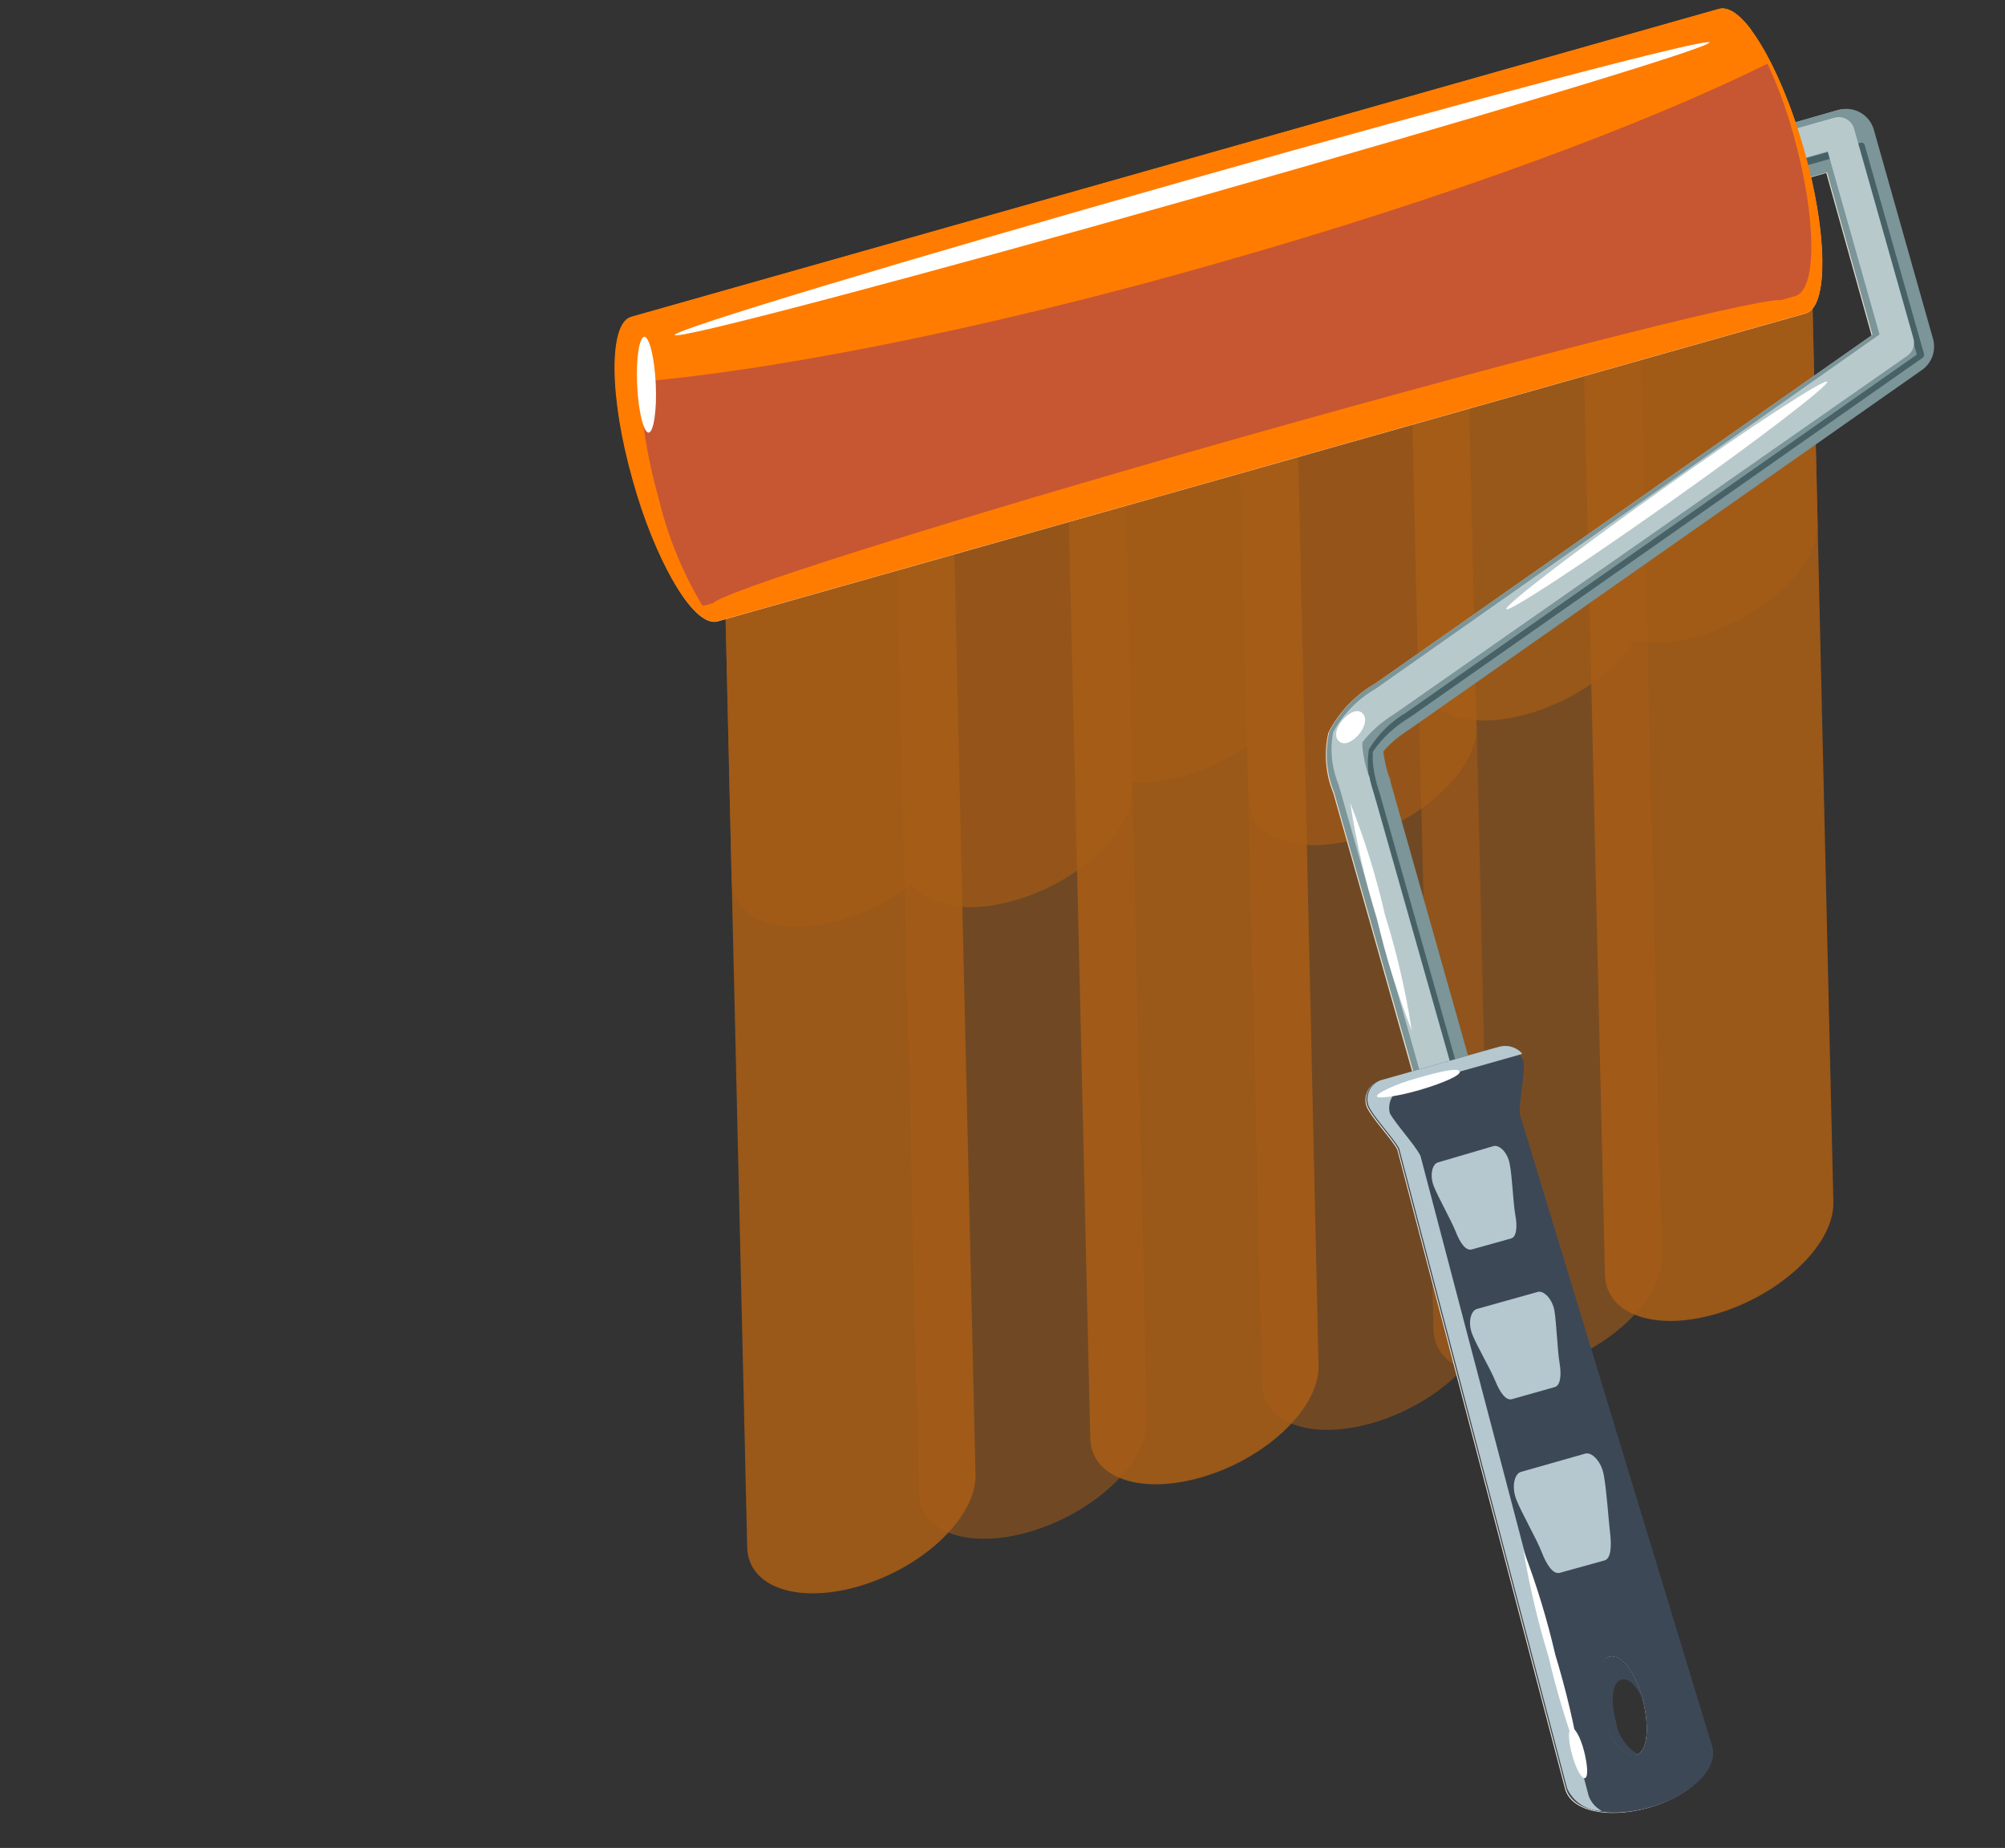 <svg width="255" height="235" viewBox="0 0 255 235" fill="none" xmlns="http://www.w3.org/2000/svg">
<rect x="0" y="0" width="255" height="235" fill="#333333" stroke="none"/>
<mask id="mask0_70_26099" style="mask-type:alpha" maskUnits="userSpaceOnUse" x="0" y="0" width="255" height="235">
<rect width="255" height="235" fill="#C4C4C4"/>
</mask>
<g mask="url(#mask0_70_26099)">
<g opacity="0.8">
<g opacity="0.7">
<path opacity="0.9" d="M106.337 54.26C98.322 56.818 91.918 63.075 92.041 68.284L95.03 196.76C95.136 201.947 101.74 204.099 109.771 201.562C117.803 199.026 124.19 192.747 124.068 187.539L121.095 59.084C120.972 53.875 114.476 51.64 106.337 54.26Z" fill="#FF7C00"/>
<path opacity="0.53" d="M128.168 47.346C120.137 49.883 113.749 56.161 113.855 61.348L116.845 189.824C116.951 195.011 123.554 197.163 131.569 194.605C139.584 192.047 145.988 185.79 145.882 180.603L142.909 52.148C142.786 46.94 136.183 44.788 128.168 47.346Z" fill="#FF7C00"/>
<path opacity="0.9" d="M149.983 40.41C141.968 42.968 135.564 49.225 135.686 54.434L138.659 182.888C138.765 188.075 145.369 190.227 153.4 187.69C161.432 185.154 167.819 178.876 167.697 173.667L164.814 45.107C164.618 40.025 158.014 37.874 149.983 40.41Z" fill="#FF7C00"/>
<path opacity="0.53" d="M171.814 33.496C163.783 36.033 157.395 42.311 157.501 47.498L160.491 175.974C160.597 181.161 167.2 183.313 175.215 180.755C183.229 178.197 189.634 171.94 189.528 166.753L186.555 38.298C186.54 33.005 179.829 30.938 171.814 33.496Z" fill="#FF7C00"/>
<path opacity="0.6" d="M193.629 26.561C185.614 29.119 179.209 35.375 179.332 40.584L182.305 169.038C182.411 174.226 189.014 176.377 197.046 173.841C205.078 171.304 211.465 165.026 211.342 159.817L208.37 31.363C208.264 26.175 201.66 24.024 193.629 26.561Z" fill="#FF7C00"/>
<path opacity="0.9" d="M215.46 19.646C207.428 22.183 201.041 28.461 201.147 33.648L204.12 162.103C204.242 167.311 210.846 169.463 218.861 166.905C226.875 164.347 233.28 158.09 233.174 152.903L230.184 24.427C230.078 19.239 223.475 17.088 215.46 19.646Z" fill="#FF7C00"/>
<path opacity="0.7" d="M106.337 54.26C98.322 56.818 91.918 63.075 92.041 68.284L93.048 111.979C93.154 117.166 99.779 119.301 107.772 116.76C115.765 114.219 122.208 107.967 122.085 102.758L121.078 59.062C120.972 53.875 114.476 51.64 106.337 54.26Z" fill="#FF7C00"/>
<path opacity="0.7" d="M128.168 47.346C120.137 49.883 113.749 56.161 113.855 61.348L114.98 109.493C115.103 114.702 121.69 116.832 129.721 114.295C137.753 111.759 144.14 105.48 144.013 100.31L142.909 52.148C142.786 46.94 136.183 44.788 128.168 47.346Z" fill="#FF7C00"/>
<path opacity="0.7" d="M149.983 40.41C141.968 42.968 135.564 49.225 135.686 54.434L136.597 93.663C136.703 98.85 143.306 101.002 151.321 98.444C159.336 95.886 165.757 89.65 165.634 84.442L164.814 45.107C164.618 40.025 158.014 37.874 149.983 40.41Z" fill="#FF7C00"/>
<path opacity="0.7" d="M171.814 33.496C163.783 36.033 157.395 42.311 157.501 47.498L158.753 101.611C158.859 106.798 165.484 108.933 173.494 106.413C181.504 103.893 187.935 97.582 187.791 92.39L186.555 38.298C186.54 33.005 179.829 30.938 171.814 33.496Z" fill="#FF7C00"/>
<path opacity="0.7" d="M193.629 26.56C185.614 29.118 179.209 35.375 179.332 40.584L180.375 85.743C180.497 90.951 187.101 93.103 195.116 90.545C203.13 87.987 209.535 81.73 209.429 76.543L208.37 31.363C208.264 26.175 201.66 24.024 193.629 26.56Z" fill="#FF7C00"/>
<path opacity="0.7" d="M215.46 19.646C207.428 22.183 201.041 28.461 201.147 33.648L202.14 75.863C202.246 81.051 208.849 83.202 216.864 80.644C224.879 78.086 231.283 71.829 231.177 66.642L230.184 24.427C230.078 19.239 223.475 17.088 215.46 19.646Z" fill="#FF7C00"/>
</g>
</g>
<g style="mix-blend-mode:multiply">
<g style="mix-blend-mode:multiply">
<path d="M208.06 223.198C206.61 223.603 204.615 221.141 203.719 217.647C202.823 214.153 203.171 211.141 204.626 210.697C206.081 210.253 208.075 212.715 208.95 216.226C209.824 219.737 209.531 222.775 208.06 223.198ZM233.832 13.981L228.348 15.565C225.332 6.656 221.178 0.37 218.649 1.169L80.36 40.32C77.503 41.098 77.526 50.477 80.578 61.16C83.631 71.844 88.307 79.906 91.315 79.01L229.642 39.864C232.221 39.129 232.43 31.685 230.315 22.556L232.27 21.998L238.034 42.662L174.921 86.922C172.358 88.383 170.28 90.563 168.942 93.192C168.355 95.757 168.578 98.442 169.58 100.876L169.769 101.56L179.61 136.302L175.662 137.413C175.308 137.489 174.974 137.641 174.682 137.857C174.391 138.074 174.15 138.35 173.975 138.668C173.8 138.986 173.695 139.337 173.667 139.699C173.639 140.061 173.689 140.424 173.814 140.765C174.505 142.27 176.909 144.724 177.704 146.183L199.066 227.561C199.889 230.385 204.578 231.33 209.715 229.878C214.852 228.426 218.338 225.041 217.626 222.269L193.141 141.772C193.014 140.103 193.788 136.794 193.623 135.12C193.423 134.426 192.956 133.839 192.324 133.489C191.692 133.138 190.948 133.051 190.253 133.249L186.468 134.302L176.643 99.582C176.491 99.389 176.491 99.077 176.408 98.795C176.069 97.76 175.827 96.695 175.688 95.614C176.631 94.528 177.735 93.594 178.963 92.845L244.22 47.116C244.837 46.682 245.303 46.066 245.554 45.354C245.805 44.642 245.827 43.87 245.619 43.144L238.09 16.545C237.839 15.657 237.259 14.897 236.468 14.421C235.677 13.945 234.735 13.787 233.832 13.981V13.981Z" fill="#E6DFCF"/>
</g>
</g>
<path d="M188.124 139.212L181.152 141.198L169.876 101.476L169.688 100.792C168.686 98.358 168.463 95.673 169.05 93.108C170.387 90.478 172.465 88.299 175.028 86.838L238.141 42.578L232.378 21.914L88.849 62.563L86.86 55.589L233.832 13.981C234.757 13.719 235.747 13.835 236.587 14.303C237.427 14.77 238.047 15.551 238.313 16.475L245.841 43.074C246.05 43.8 246.027 44.572 245.776 45.284C245.526 45.996 245.059 46.612 244.442 47.046L179.202 92.796C177.975 93.545 176.87 94.479 175.927 95.565C176.067 96.646 176.308 97.711 176.648 98.746C176.816 98.962 176.817 99.273 176.882 99.534L188.124 139.212Z" fill="#7B9599"/>
<path d="M185.337 138.307L174.982 101.713C174.848 101.541 174.847 101.23 174.76 100.986C174.016 99.189 173.785 97.221 174.092 95.302C175.272 93.364 176.913 91.747 178.868 90.596L243.785 45.098L236.428 19.162L93.017 59.65L92.799 58.884L236.648 18.158C236.701 18.143 236.756 18.139 236.811 18.146C236.865 18.153 236.918 18.171 236.965 18.198C237.013 18.226 237.054 18.263 237.087 18.307C237.12 18.351 237.144 18.401 237.157 18.454L244.707 45.036C244.722 45.119 244.713 45.204 244.683 45.283C244.653 45.361 244.602 45.43 244.536 45.482L179.318 91.215C177.736 92.15 176.336 93.362 175.185 94.794L174.601 95.597L174.577 96.587C174.672 98.002 174.96 99.399 175.432 100.737L175.65 101.503L186.026 138.08L185.337 138.307Z" fill="#476166"/>
<path d="M181.252 138.623L170.446 100.476L170.24 99.77C169.363 97.659 169.126 95.337 169.558 93.093C170.821 90.799 172.688 88.896 174.956 87.588L239.041 42.533L232.449 19.258L88.966 60.01L87.844 56.137L233.263 14.981C233.527 14.899 233.805 14.872 234.08 14.902C234.355 14.933 234.621 15.019 234.862 15.156C235.102 15.293 235.312 15.478 235.478 15.699C235.644 15.921 235.763 16.174 235.827 16.443L243.356 43.042C243.47 43.444 243.457 43.871 243.318 44.265C243.179 44.66 242.922 45.001 242.581 45.242L177.24 90.863C175.861 91.716 174.622 92.779 173.569 94.012L173.287 94.405L173.265 94.908C173.38 96.153 173.642 97.38 174.044 98.564C174.212 98.779 174.23 99.112 174.279 99.351L185.119 137.541L181.252 138.623Z" fill="#B8C9CC"/>
<path d="M212.505 63.77C201.242 71.746 191.875 77.893 191.577 77.467C191.279 77.042 200.162 70.233 211.43 62.219C222.698 54.205 232.077 48.118 232.375 48.543C232.673 48.969 223.79 55.778 212.505 63.77Z" fill="white"/>
<path d="M176.15 116.367C177.651 121.167 178.788 126.072 179.552 131.042C177.718 126.409 176.238 121.644 175.126 116.786C173.627 111.986 172.49 107.081 171.724 102.111C173.562 106.743 175.041 111.509 176.15 116.367V116.367Z" fill="white"/>
<path d="M172.851 93.36C172.03 94.349 170.959 94.84 170.308 94.274C169.658 93.708 169.891 92.589 170.712 91.6C171.533 90.612 172.605 90.12 173.238 90.665C173.872 91.209 173.672 92.371 172.851 93.36Z" fill="white"/>
<path d="M218.692 1.135L80.403 40.287C77.546 41.065 77.569 50.443 80.621 61.127C83.674 71.81 88.35 79.872 91.358 78.977L229.685 39.83C232.542 39.052 232.481 29.669 229.445 19.007C226.409 8.345 221.614 0.307 218.692 1.135Z" fill="#FF7C00"/>
<path d="M228.031 16.888C226.74 12.261 224.879 7.812 222.49 3.643C221.06 1.814 219.692 0.908 218.606 1.202L80.317 40.354C77.46 41.132 77.483 50.51 80.535 61.194C81.762 65.851 83.596 70.327 85.99 74.506C87.404 76.313 88.75 77.237 89.836 76.942L228.297 37.656C231.154 36.878 231.046 27.567 228.031 16.888Z" fill="#C75633"/>
<path d="M83.823 63.581C80.792 52.88 80.705 43.552 83.605 42.741L221.915 3.573C222.077 3.542 222.241 3.529 222.406 3.535C220.993 1.728 219.642 0.843 218.556 1.138L80.267 40.289C77.41 41.067 77.432 50.446 80.485 61.129C83.294 71.102 87.676 78.7 90.594 79.019C87.451 74.309 85.159 69.083 83.823 63.581V63.581Z" fill="#FF7C00"/>
<path d="M155.039 33.405C183.831 25.243 208.967 15.952 224.869 8.058C224.185 6.524 223.42 5.028 222.576 3.576C221.146 1.747 219.778 0.84 218.692 1.135L80.403 40.287C78.731 40.762 78.06 44.026 78.392 48.793C95.927 47.597 124.1 42.276 155.039 33.405Z" fill="#FF7C00"/>
<path d="M217.414 5.394C217.59 6.019 188.267 14.874 151.9 25.181C115.533 35.488 85.91 43.296 85.82 42.604C85.729 41.912 114.966 33.124 151.333 22.817C187.7 12.509 217.237 4.769 217.414 5.394Z" fill="white"/>
<path d="M81.941 42.829C82.585 42.81 83.246 45.517 83.402 48.863C83.558 52.208 83.123 54.975 82.496 55.015C81.868 55.055 81.19 52.326 81.034 48.981C80.879 45.636 81.292 42.885 81.941 42.829Z" fill="white"/>
<path d="M226.785 38.249C226.468 37.179 195.767 44.893 158.194 55.519C120.622 66.145 90.438 75.674 90.734 76.76C91.029 77.847 121.768 70.138 159.341 59.511C196.914 48.885 227.013 39.25 226.785 38.249Z" fill="#FF7C00"/>
<path d="M190.497 133.162L175.77 137.329C175.415 137.405 175.081 137.557 174.79 137.773C174.499 137.99 174.258 138.266 174.083 138.584C173.907 138.902 173.802 139.253 173.775 139.615C173.747 139.977 173.797 140.34 173.921 140.681C174.613 142.186 177.017 144.64 177.811 146.099L199.174 227.477C199.996 230.301 204.685 231.246 209.822 229.794C214.959 228.342 218.446 224.957 217.734 222.185L193.249 141.688C193.122 140.019 193.896 136.71 193.73 135.036C193.53 134.372 193.085 133.808 192.484 133.46C191.883 133.111 191.173 133.005 190.497 133.162V133.162ZM208.06 223.198C206.61 223.604 204.615 221.142 203.719 217.647C202.823 214.153 203.171 211.141 204.626 210.697C206.081 210.253 208.075 212.715 208.95 216.226C209.824 219.738 209.531 222.775 208.06 223.198Z" fill="#3D4857"/>
<path d="M190.497 133.162L190.116 133.251C189.892 134.717 189.764 136.196 189.732 137.678L214.233 218.196C215.056 221.02 211.502 224.32 206.322 225.805C203.903 226.56 201.325 226.647 198.861 226.058L199.229 227.503C200.051 230.327 204.74 231.272 209.877 229.82C215.015 228.368 218.501 224.983 217.789 222.211L193.304 141.714C193.177 140.046 193.951 136.736 193.785 135.063C193.591 134.381 193.139 133.802 192.525 133.447C191.912 133.092 191.184 132.99 190.497 133.162Z" fill="#3D4857"/>
<path d="M192.008 148.033C191.742 146.542 190.712 145.579 189.973 145.741L182.871 147.828C182.166 148.033 181.801 149.428 182.348 150.837C182.896 152.246 184.516 155.071 185.126 156.604C185.736 158.138 186.421 159.058 187.161 158.896L192.195 157.49C192.901 157.285 192.988 155.934 192.718 154.481C192.448 153.028 192.336 149.649 192.008 148.033Z" fill="#B5C8CF"/>
<path d="M197.691 166.645C197.392 165.11 196.295 164.061 195.546 164.3L187.813 166.465C187.064 166.704 186.673 168.154 187.216 169.601C187.759 171.049 189.518 174.007 190.162 175.584C190.806 177.161 191.541 178.146 192.307 177.928L197.726 176.394C198.492 176.177 198.601 174.809 198.34 173.279C198.079 171.75 197.959 168.273 197.691 166.645Z" fill="#B5C8CF"/>
<path d="M203.956 187.506C203.637 185.814 202.439 184.636 201.635 184.849L193.413 187.187C192.626 187.421 192.217 189.024 192.834 190.656C193.452 192.288 195.382 195.598 196.063 197.354C196.743 199.11 197.558 200.241 198.383 200.012L204.081 198.434C204.889 198.183 204.978 196.657 204.767 194.881C204.556 193.104 204.328 189.4 203.956 187.506Z" fill="#B5C8CF"/>
<path d="M205.514 218.878C204.762 216.277 205.09 213.905 206.176 213.61C207.263 213.316 208.138 214.434 208.942 216.128C207.972 212.761 206.011 210.342 204.54 210.764C203.068 211.187 202.668 214.309 203.633 217.714C204.598 221.12 206.61 223.603 207.974 223.265L208.275 223.029C207.527 222.596 206.889 221.996 206.41 221.276C205.931 220.556 205.624 219.736 205.514 218.878V218.878Z" fill="#3D4857"/>
<path d="M202.043 228.354L180.659 146.992C179.907 145.5 177.563 143.034 176.769 141.575C176.677 141.226 176.655 140.864 176.705 140.507C176.754 140.15 176.873 139.807 177.056 139.497C177.238 139.186 177.48 138.915 177.768 138.699C178.056 138.483 178.383 138.325 178.732 138.236L193.459 134.069L193.588 133.968C193.225 133.565 192.756 133.271 192.235 133.121C191.713 132.971 191.16 132.971 190.638 133.121L175.911 137.287C175.556 137.364 175.222 137.516 174.931 137.732C174.64 137.949 174.399 138.225 174.224 138.543C174.049 138.86 173.944 139.212 173.916 139.574C173.888 139.936 173.938 140.299 174.062 140.64C174.754 142.145 177.158 144.599 177.952 146.058L199.315 227.436C199.7 228.286 200.321 229.007 201.104 229.513C201.887 230.019 202.799 230.29 203.732 230.292C202.943 229.884 202.339 229.191 202.043 228.354V228.354Z" fill="#B5C8CF"/>
<path d="M185.661 136.284C185.802 136.73 183.518 137.753 180.553 138.615C177.589 139.477 175.142 139.761 175.108 139.407C175.073 139.052 177.251 137.938 180.233 137.098C183.214 136.257 185.459 135.715 185.661 136.284Z" fill="white"/>
<path d="M201.003 223.967C199.347 219.633 197.992 215.19 196.946 210.67C195.588 206.238 194.522 201.721 193.753 197.149C195.409 201.483 196.765 205.926 197.81 210.445C199.161 214.88 200.227 219.396 201.003 223.967V223.967Z" fill="white"/>
<path d="M201.576 226.118C201.153 226.242 200.421 224.907 199.937 223.136C199.453 221.365 199.422 219.863 199.846 219.74C200.269 219.617 201.023 220.935 201.468 222.701C201.914 224.467 202.017 226.017 201.576 226.118Z" fill="white"/>
</g>
</svg>
